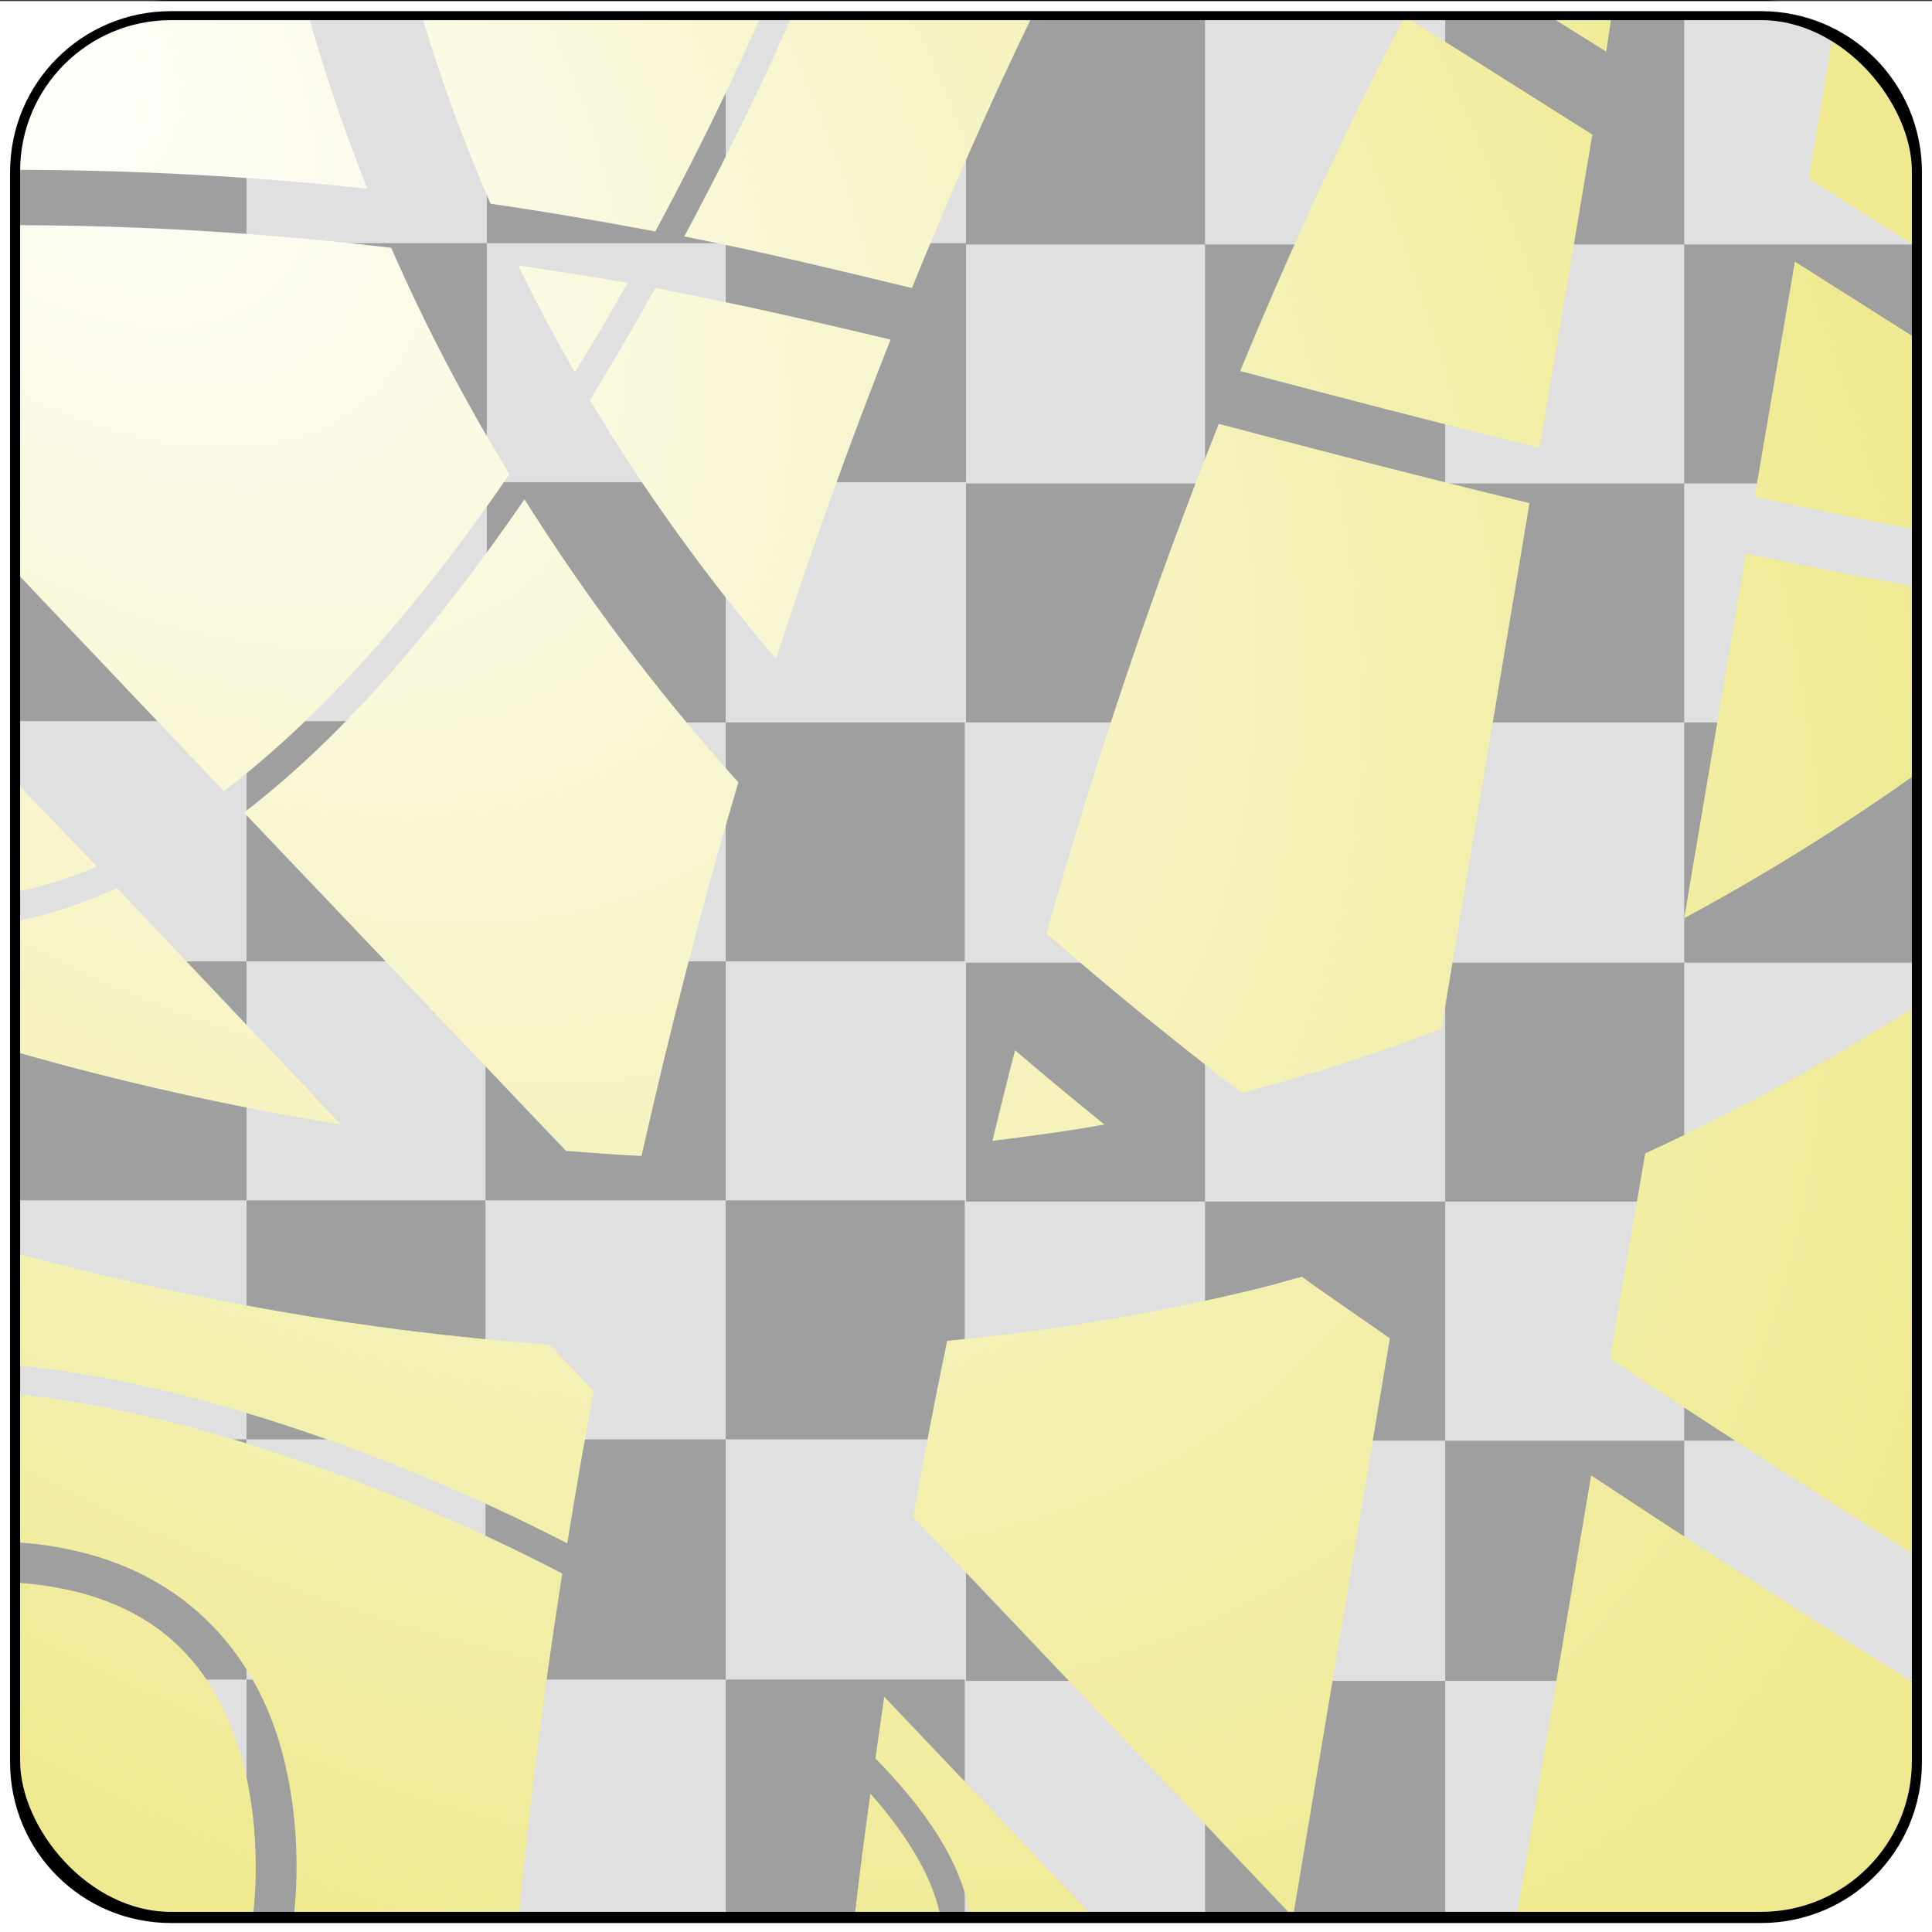<?xml version="1.0" encoding="UTF-8" standalone="no"?>
<!-- Created with Inkscape (http://www.inkscape.org/) -->
<svg
   xmlns:svg="http://www.w3.org/2000/svg"
   xmlns="http://www.w3.org/2000/svg"
   xmlns:xlink="http://www.w3.org/1999/xlink"
   version="1.0"
   width="100%"
   height="100%"
   viewBox="0 0 48 48"
   id="_stabilo01"
   style="display:inline;enable-background:new">
  <rect x="0" y="0" width="48" height="48" fill="#333333" stroke="none"/>
  <defs
     id="defs2385">
    <linearGradient
       id="linearGradient3211">
      <stop
         id="stop3213"
         style="stop-color:#ffffff;stop-opacity:1"
         offset="0" />
      <stop
         id="stop3215"
         style="stop-color:#efea92;stop-opacity:1"
         offset="1" />
    </linearGradient>
    <filter
       id="filter4022">
      <feBlend
         id="feBlend4024"
         in2="BackgroundImage"
         mode="screen" />
    </filter>
    <clipPath
       id="clipPath3129">
      <rect
         width="48"
         height="48"
         ry="0"
         x="0"
         y="0"
         id="rect3131"
         style="opacity:1;fill:#000000;fill-opacity:1;fill-rule:evenodd;stroke:#d7d7d7;stroke-width:0.916;stroke-linecap:round;stroke-linejoin:miter;marker:none;marker-start:none;marker-mid:none;marker-end:none;stroke-miterlimit:4;stroke-dasharray:none;stroke-dashoffset:0;stroke-opacity:0.868;visibility:visible;display:inline;overflow:visible;enable-background:accumulate" />
    </clipPath>
    <radialGradient
       cx="0.25"
       cy="0.25"
       r="23.75"
       fx="0.25"
       fy="0.25"
       id="radialGradient3217"
       xlink:href="#linearGradient3211"
       gradientUnits="userSpaceOnUse"
       gradientTransform="matrix(1.751,1.86,-1.063,1.001,7.8177389e-2,-0.465)" />
    <linearGradient
       x1="23.957"
       y1="15.398"
       x2="23.957"
       y2="43.496"
       id="linearGradient3043"
       xlink:href="#linearGradient3616"
       gradientUnits="userSpaceOnUse" />
    <linearGradient
       x1="23.957"
       y1="15.398"
       x2="23.957"
       y2="43.496"
       id="linearGradient3041"
       xlink:href="#linearGradient3608"
       gradientUnits="userSpaceOnUse" />
    <linearGradient
       x1="23.957"
       y1="15.398"
       x2="23.957"
       y2="43.496"
       id="linearGradient3039"
       xlink:href="#linearGradient3616"
       gradientUnits="userSpaceOnUse" />
    <linearGradient
       x1="23.957"
       y1="15.398"
       x2="23.957"
       y2="43.496"
       id="linearGradient3037"
       xlink:href="#linearGradient3608"
       gradientUnits="userSpaceOnUse" />
    <linearGradient
       x1="23.957"
       y1="15.398"
       x2="23.957"
       y2="43.496"
       id="linearGradient3035"
       xlink:href="#linearGradient3616"
       gradientUnits="userSpaceOnUse" />
    <linearGradient
       x1="23.957"
       y1="15.398"
       x2="23.957"
       y2="43.496"
       id="linearGradient3033"
       xlink:href="#linearGradient3608"
       gradientUnits="userSpaceOnUse" />
    <linearGradient
       x1="23.957"
       y1="15.398"
       x2="23.957"
       y2="43.496"
       id="linearGradient3031"
       xlink:href="#linearGradient3616"
       gradientUnits="userSpaceOnUse" />
    <linearGradient
       x1="23.957"
       y1="15.398"
       x2="23.957"
       y2="43.496"
       id="linearGradient3029"
       xlink:href="#linearGradient3608"
       gradientUnits="userSpaceOnUse" />
    <linearGradient
       x1="23.957"
       y1="15.398"
       x2="23.957"
       y2="43.496"
       id="linearGradient3027"
       xlink:href="#linearGradient3616"
       gradientUnits="userSpaceOnUse" />
    <linearGradient
       x1="23.957"
       y1="15.398"
       x2="23.957"
       y2="43.496"
       id="linearGradient3025"
       xlink:href="#linearGradient3608"
       gradientUnits="userSpaceOnUse" />
    <linearGradient
       x1="23.957"
       y1="15.398"
       x2="23.957"
       y2="43.496"
       id="linearGradient3023"
       xlink:href="#linearGradient3616"
       gradientUnits="userSpaceOnUse" />
    <linearGradient
       x1="23.957"
       y1="15.398"
       x2="23.957"
       y2="43.496"
       id="linearGradient3021"
       xlink:href="#linearGradient3608"
       gradientUnits="userSpaceOnUse" />
    <linearGradient
       id="linearGradient3616">
      <stop
         id="stop3618"
         style="stop-color:#ffffff;stop-opacity:1"
         offset="0" />
      <stop
         id="stop3620"
         style="stop-color:#ffffff;stop-opacity:0.421"
         offset="1" />
    </linearGradient>
    <linearGradient
       id="linearGradient3608">
      <stop
         id="stop3610"
         style="stop-color:#95c03c;stop-opacity:1"
         offset="0" />
      <stop
         id="stop3612"
         style="stop-color:#95c03c;stop-opacity:0.392"
         offset="1" />
    </linearGradient>
    <filter
       color-interpolation-filters="sRGB"
       id="filter4022-5">
      <feBlend
         in2="BackgroundImage"
         mode="screen"
         id="feBlend4024-4" />
    </filter>
    <clipPath
       id="clipPath3129-8">
      <rect
         width="48"
         height="48"
         ry="0"
         x="0"
         y="0"
         id="rect2696"
         style="fill:#000000;fill-opacity:1;fill-rule:evenodd;stroke:#d7d7d7;stroke-width:0.916;stroke-linecap:round;stroke-linejoin:miter;marker:none;stroke-miterlimit:4;stroke-dasharray:none;stroke-dashoffset:0;stroke-opacity:0.868;visibility:visible;display:inline;overflow:visible;enable-background:accumulate" />
    </clipPath>
    <linearGradient
       x1="23.957"
       y1="15.398"
       x2="23.957"
       y2="43.496"
       id="linearGradient3614"
       xlink:href="#linearGradient3608"
       gradientUnits="userSpaceOnUse" />
    <linearGradient
       x1="23.957"
       y1="15.398"
       x2="23.957"
       y2="43.496"
       id="linearGradient3622"
       xlink:href="#linearGradient3616"
       gradientUnits="userSpaceOnUse" />
    <linearGradient
       id="lg3418">
      <stop
         id="s3420"
         style="stop-color:#5b5b5b;stop-opacity:1"
         offset="0" />
      <stop
         id="s3422"
         style="stop-color:#bcbcbc;stop-opacity:1"
         offset="0.25" />
      <stop
         id="s3424"
         style="stop-color:#9a9a9a;stop-opacity:1"
         offset="0.37" />
      <stop
         id="s3426"
         style="stop-color:#a3a3a3;stop-opacity:1"
         offset="0.5" />
      <stop
         id="s3428"
         style="stop-color:#3c3c3c;stop-opacity:1"
         offset="0.75" />
      <stop
         id="s3430"
         style="stop-color:#727272;stop-opacity:1"
         offset="1" />
    </linearGradient>
    <linearGradient
       id="lg3432">
      <stop
         id="s3434"
         style="stop-color:#3e3e3e;stop-opacity:1"
         offset="0" />
      <stop
         id="s3436"
         style="stop-color:#b2b2b2;stop-opacity:1"
         offset="1" />
    </linearGradient>
    <linearGradient
       x1="23.87"
       y1="21.45"
       x2="23.87"
       y2="41.56"
       id="lg3438"
       xlink:href="#lg3934"
       gradientUnits="userSpaceOnUse" />
    <linearGradient
       x1="9.89"
       y1="9.39"
       x2="40.07"
       y2="9.39"
       id="lg3440"
       xlink:href="#lg4189"
       gradientUnits="userSpaceOnUse" />
    <linearGradient
       x1="9.89"
       y1="9.39"
       x2="40.07"
       y2="9.39"
       id="lg3442"
       xlink:href="#lg4189"
       gradientUnits="userSpaceOnUse" />
    <linearGradient
       x1="23.87"
       y1="21.45"
       x2="23.87"
       y2="41.56"
       id="lg3444"
       xlink:href="#lg3934"
       gradientUnits="userSpaceOnUse" />
    <linearGradient
       x1="23.87"
       y1="21.45"
       x2="23.87"
       y2="41.56"
       id="lg2479-392"
       xlink:href="#lg3934-130"
       gradientUnits="userSpaceOnUse" />
    <linearGradient
       id="lg3934-130">
      <stop
         id="s2447"
         style="stop-color:#3e3e3e;stop-opacity:1"
         offset="0" />
      <stop
         id="s2449"
         style="stop-color:#b2b2b2;stop-opacity:1"
         offset="1" />
    </linearGradient>
    <linearGradient
       x1="9.89"
       y1="9.39"
       x2="40.07"
       y2="9.39"
       id="lg2475-51"
       xlink:href="#lg4189-954"
       gradientUnits="userSpaceOnUse" />
    <linearGradient
       id="lg4189-954">
      <stop
         id="s2453"
         style="stop-color:#5b5b5b;stop-opacity:1"
         offset="0" />
      <stop
         id="s2455"
         style="stop-color:#bcbcbc;stop-opacity:1"
         offset="0.25" />
      <stop
         id="s2457"
         style="stop-color:#9a9a9a;stop-opacity:1"
         offset="0.37" />
      <stop
         id="s2459"
         style="stop-color:#a3a3a3;stop-opacity:1"
         offset="0.5" />
      <stop
         id="s2461"
         style="stop-color:#3c3c3c;stop-opacity:1"
         offset="0.75" />
      <stop
         id="s2463"
         style="stop-color:#727272;stop-opacity:1"
         offset="1" />
    </linearGradient>
    <linearGradient
       id="lg4189">
      <stop
         id="s4191"
         style="stop-color:#db2525;stop-opacity:1"
         offset="0" />
      <stop
         id="s4201"
         style="stop-color:#decd0e;stop-opacity:1"
         offset="0.25" />
      <stop
         id="s4203"
         style="stop-color:#36e41f;stop-opacity:1"
         offset="0.37" />
      <stop
         id="s4197"
         style="stop-color:#28ddbe;stop-opacity:1"
         offset="0.5" />
      <stop
         id="s4199"
         style="stop-color:#232bd8;stop-opacity:1"
         offset="0.75" />
      <stop
         id="s4193"
         style="stop-color:#dc2eb6;stop-opacity:1"
         offset="1" />
    </linearGradient>
    <linearGradient
       id="lg3934">
      <stop
         id="s3936"
         style="stop-color:#772527;stop-opacity:1"
         offset="0" />
      <stop
         id="s3938"
         style="stop-color:#ff9f46;stop-opacity:1"
         offset="1" />
    </linearGradient>
    <linearGradient
       x1="23.87"
       y1="21.45"
       x2="23.87"
       y2="41.56"
       id="lg3940"
       xlink:href="#lg3934"
       gradientUnits="userSpaceOnUse" />
    <linearGradient
       x1="9.89"
       y1="9.39"
       x2="40.07"
       y2="9.39"
       id="lg4195"
       xlink:href="#lg4189"
       gradientUnits="userSpaceOnUse" />
    <linearGradient
       x1="9.89"
       y1="9.39"
       x2="40.07"
       y2="9.39"
       id="lg2475"
       xlink:href="#lg4189"
       gradientUnits="userSpaceOnUse" />
    <linearGradient
       x1="23.87"
       y1="21.45"
       x2="23.87"
       y2="41.56"
       id="lg2479"
       xlink:href="#lg3934"
       gradientUnits="userSpaceOnUse" />
    <linearGradient
       id="lg3920">
      <stop
         id="s3922"
         style="stop-color:#000000;stop-opacity:1"
         offset="0" />
      <stop
         id="s3924"
         style="stop-color:#363838;stop-opacity:1"
         offset="1" />
    </linearGradient>
    <linearGradient
       id="lg3892">
      <stop
         id="s3894"
         style="stop-color:#050707;stop-opacity:1"
         offset="0" />
      <stop
         id="s3896"
         style="stop-color:#d6d6d6;stop-opacity:1"
         offset="1" />
    </linearGradient>
    <linearGradient
       x1="45.91"
       y1="45.65"
       x2="6.23"
       y2="2.43"
       id="lg3898"
       xlink:href="#lg3892"
       gradientUnits="userSpaceOnUse" />
    <linearGradient
       x1="24.28"
       y1="6.86"
       x2="24.28"
       y2="37.88"
       id="lg3926"
       xlink:href="#lg3920"
       gradientUnits="userSpaceOnUse" />
    <linearGradient
       x1="24.28"
       y1="6.86"
       x2="24.28"
       y2="37.88"
       id="lg3926-9"
       xlink:href="#lg3920-2"
       gradientUnits="userSpaceOnUse" />
    <linearGradient
       id="lg3920-2">
      <stop
         id="s3922-8"
         style="stop-color:#000000;stop-opacity:1"
         offset="0" />
      <stop
         id="s3924-9"
         style="stop-color:#363838;stop-opacity:1"
         offset="1" />
    </linearGradient>
    <linearGradient
       x1="45.91"
       y1="45.65"
       x2="6.23"
       y2="2.43"
       id="lg2418"
       xlink:href="#lg3892"
       gradientUnits="userSpaceOnUse" />
    <clipPath
       id="clipPath2637">
      <rect
         width="48"
         height="48"
         ry="0"
         x="0"
         y="0"
         id="r3131"
         style="fill:#000000;fill-opacity:1;fill-rule:evenodd;stroke:#d7d7d7;stroke-width:0.91;stroke-linecap:round;stroke-linejoin:miter;marker:none;stroke-miterlimit:4;stroke-dasharray:none;stroke-dashoffset:0;stroke-opacity:0.86;visibility:visible;display:inline;overflow:visible;enable-background:accumulate" />
    </clipPath>
    <filter
       color-interpolation-filters="sRGB"
       id="filter2633">
      <feBlend
         in2="BackgroundImage"
         mode="screen"
         id="feBlend2635" />
    </filter>
    <radialGradient
       cx="0.25"
       cy="0.25"
       r="23.75"
       fx="0.25"
       fy="0.25"
       id="radialGradient2730"
       xlink:href="#linearGradient3211"
       gradientUnits="userSpaceOnUse"
       gradientTransform="matrix(1.751,1.86,-1.063,1.001,7.8177389e-2,-0.465)" />
    <radialGradient
       cx="0.25"
       cy="0.25"
       r="23.75"
       fx="0.25"
       fy="0.25"
       id="radialGradient2757"
       xlink:href="#linearGradient3211"
       gradientUnits="userSpaceOnUse"
       gradientTransform="matrix(1.751,1.86,-1.063,1.001,7.8177389e-2,-0.465)" />
    <radialGradient
       cx="0.25"
       cy="0.25"
       r="23.75"
       fx="0.25"
       fy="0.25"
       id="radialGradient2760"
       xlink:href="#linearGradient3211"
       gradientUnits="userSpaceOnUse"
       gradientTransform="matrix(1.751,1.86,-1.063,1.001,7.8177389e-2,-0.465)" />
    <radialGradient
       cx="0.25"
       cy="0.25"
       r="23.75"
       fx="0.25"
       fy="0.25"
       id="radialGradient2763"
       xlink:href="#linearGradient3211"
       gradientUnits="userSpaceOnUse"
       gradientTransform="matrix(1.751,1.86,-1.063,1.001,7.8177389e-2,-0.465)" />
    <radialGradient
       cx="0.25"
       cy="0.25"
       r="23.75"
       fx="0.25"
       fy="0.25"
       id="radialGradient2766"
       xlink:href="#linearGradient3211"
       gradientUnits="userSpaceOnUse"
       gradientTransform="matrix(1.751,1.86,-1.063,1.001,7.8177389e-2,-0.465)" />
    <radialGradient
       cx="0.25"
       cy="0.25"
       r="23.75"
       fx="0.25"
       fy="0.25"
       id="radialGradient2769"
       xlink:href="#linearGradient3211"
       gradientUnits="userSpaceOnUse"
       gradientTransform="matrix(1.751,1.86,-1.063,1.001,7.8177389e-2,-0.465)" />
    <radialGradient
       cx="0.25"
       cy="0.25"
       r="23.75"
       fx="0.25"
       fy="0.25"
       id="radialGradient2772"
       xlink:href="#linearGradient3211"
       gradientUnits="userSpaceOnUse"
       gradientTransform="matrix(1.751,1.86,-1.063,1.001,7.8177389e-2,-0.465)" />
    <radialGradient
       cx="0.25"
       cy="0.25"
       r="23.75"
       fx="0.25"
       fy="0.25"
       id="radialGradient2775"
       xlink:href="#linearGradient3211"
       gradientUnits="userSpaceOnUse"
       gradientTransform="matrix(1.751,1.86,-1.063,1.001,7.8177389e-2,-0.465)" />
    <radialGradient
       cx="0.25"
       cy="0.25"
       r="23.75"
       fx="0.25"
       fy="0.25"
       id="radialGradient2778"
       xlink:href="#linearGradient3211"
       gradientUnits="userSpaceOnUse"
       gradientTransform="matrix(1.751,1.86,-1.063,1.001,7.8177389e-2,-0.465)" />
  </defs>
  <rect
     width="47.5"
     height="47.5"
     ry="4"
     x="0.25"
     y="0.073"
     id="rect2720"
     style="fill:#e0e0e0;fill-opacity:1;fill-rule:evenodd;stroke:none;stroke-width:0.5;marker:none;visibility:visible;display:inline;overflow:visible;enable-background:accumulate" />
  <path
     d="M 4.25,0.073 C 2.034,0.073 0.25,1.857 0.25,4.073 L 0.25,6.042 L 6.125,6.042 L 6.125,0.073 L 4.25,0.073 L 4.25,0.073 z M 6.125,6.042 L 6.125,11.979 L 12.094,11.979 L 12.094,6.042 L 6.125,6.042 z M 12.094,6.042 L 18.031,6.042 L 18.031,0.073 L 12.094,0.073 L 12.094,6.042 z M 18.031,6.042 L 18.031,11.979 L 24,11.979 L 24,6.073 L 29.938,6.073 L 29.938,0.104 L 24,0.104 L 24,6.042 L 18.031,6.042 z M 29.938,6.073 L 29.938,12.011 L 35.906,12.011 L 35.906,6.073 L 29.938,6.073 z M 35.906,6.073 L 41.844,6.073 L 41.844,0.104 L 35.906,0.104 L 35.906,6.073 z M 41.844,6.073 L 41.844,12.011 L 47.75,12.011 L 47.75,6.073 L 41.844,6.073 z M 41.844,12.011 L 35.906,12.011 L 35.906,17.948 L 41.844,17.948 L 41.844,12.011 L 41.844,12.011 z M 41.844,17.948 L 41.844,23.917 L 47.75,23.917 L 47.75,17.948 L 41.844,17.948 z M 41.844,23.917 L 35.906,23.917 L 35.906,29.854 L 41.844,29.854 L 41.844,23.917 z M 41.844,29.854 L 41.844,35.792 L 47.75,35.792 L 47.75,29.854 L 41.844,29.854 z M 41.844,35.792 L 35.906,35.792 L 35.906,41.761 L 41.844,41.761 L 41.844,35.792 z M 41.844,41.761 L 41.844,47.573 L 43.75,47.573 C 45.966,47.573 47.75,45.789 47.75,43.573 L 47.75,41.761 L 41.844,41.761 z M 35.906,41.761 L 29.938,41.761 L 29.938,47.573 L 35.906,47.573 L 35.906,41.761 z M 29.938,41.761 L 29.938,35.792 L 24,35.792 L 24,41.761 L 29.938,41.761 z M 29.938,35.792 L 35.906,35.792 L 35.906,29.854 L 29.938,29.854 L 29.938,35.792 z M 29.938,29.854 L 29.938,23.917 L 24,23.917 L 24,29.854 L 29.938,29.854 z M 29.938,23.917 L 35.906,23.917 L 35.906,17.948 L 29.938,17.948 L 29.938,23.917 z M 29.938,17.948 L 29.938,12.011 L 24,12.011 L 24,17.948 L 29.938,17.948 z M 18.031,11.979 L 12.094,11.979 L 12.094,17.948 L 18.031,17.948 L 18.031,11.979 z M 18.031,17.948 L 18.031,23.886 L 23.969,23.886 L 23.969,17.948 L 18.031,17.948 z M 18.031,23.886 L 12.062,23.886 L 12.062,29.823 L 18.031,29.823 L 18.031,23.886 z M 18.031,29.823 L 18.031,35.761 L 23.969,35.761 L 23.969,29.823 L 18.031,29.823 z M 18.031,35.761 L 12.062,35.761 L 12.062,41.729 L 18.031,41.729 L 18.031,35.761 z M 18.031,41.729 L 18.031,47.573 L 23.969,47.573 L 23.969,41.729 L 18.031,41.729 z M 12.062,41.729 L 6.125,41.729 L 6.125,47.573 L 12.062,47.573 L 12.062,41.729 z M 6.125,41.729 L 6.125,35.761 L 0.25,35.761 L 0.25,41.729 L 6.125,41.729 z M 6.125,35.761 L 12.062,35.761 L 12.062,29.823 L 6.125,29.823 L 6.125,35.761 z M 6.125,29.823 L 6.125,23.886 L 0.25,23.886 L 0.25,29.823 L 6.125,29.823 z M 6.125,23.886 L 12.062,23.886 L 12.062,17.917 L 6.125,17.917 L 6.125,23.886 z M 6.125,17.917 L 6.125,11.979 L 0.25,11.979 L 0.25,17.917 L 6.125,17.917 z"
     id="rect3569"
     style="fill:#9f9f9f;fill-opacity:1;fill-rule:evenodd;stroke:none;stroke-width:0.5;marker:none;visibility:visible;display:inline;overflow:visible;enable-background:accumulate" />
  <path
     d="M 4.25,0.25 C 2.045,0.25 0.267,2.017 0.25,4.219 C 3.388,4.219 6.324,4.389 9.125,4.688 C 8.557,3.25 8.052,1.782 7.625,0.25 L 4.25,0.25 z M 10.438,0.25 C 10.929,1.921 11.518,3.52 12.188,5.062 C 13.577,5.262 14.935,5.497 16.281,5.75 C 17.943,2.666 18.918,0.372 18.969,0.25 L 10.438,0.25 z M 19.156,0.25 L 19.656,0.438 C 19.656,0.438 18.669,2.764 17,5.875 C 18.907,6.247 20.779,6.705 22.656,7.156 C 23.607,4.829 24.612,2.52 25.719,0.25 L 19.156,0.25 z M 38.25,0.25 L 39.906,1.281 L 40.062,0.25 L 38.25,0.25 z M 34.906,0.406 C 33.403,3.265 32.052,6.215 30.812,9.219 C 33.211,9.85 35.675,10.498 38.25,11.125 L 39.562,3.344 L 34.906,0.406 z M 45.562,0.719 L 44.938,4.438 L 47.75,6.219 L 47.75,4.25 C 47.75,2.692 46.856,1.38 45.562,0.719 z M 0.25,5.594 L 0.25,14.062 L 5.562,19.656 C 8.208,17.644 10.625,14.749 12.656,11.781 C 11.555,9.972 10.569,8.104 9.719,6.156 C 6.734,5.807 3.613,5.594 0.25,5.594 z M 44.594,6.5 L 43.594,12.344 C 44.941,12.633 46.319,12.918 47.75,13.188 L 47.75,8.5 L 44.594,6.5 z M 47.75,13.188 L 47.5,14.562 C 46.079,14.295 44.713,14.036 43.375,13.75 L 41.844,22.812 C 43.82,21.748 45.795,20.527 47.75,19.125 L 47.75,13.188 z M 12.875,6.594 C 13.311,7.498 13.783,8.377 14.281,9.25 C 14.75,8.484 15.187,7.753 15.594,7.031 C 14.698,6.866 13.789,6.735 12.875,6.594 z M 16.281,7.156 C 15.78,8.049 15.25,8.981 14.656,9.938 C 15.981,12.163 17.52,14.301 19.281,16.375 C 20.136,13.719 21.088,11.063 22.125,8.438 C 20.187,7.972 18.249,7.534 16.281,7.156 z M 30.281,10.531 C 28.626,14.687 27.203,18.939 26,23.188 C 27.506,24.517 29.129,25.826 30.844,27.156 C 32.504,26.724 34.157,26.189 35.812,25.562 L 38,12.5 C 35.32,11.85 32.756,11.183 30.281,10.531 z M 13.031,12.406 C 11.034,15.308 8.697,18.166 6.062,20.188 L 14.062,28.594 C 14.686,28.638 15.312,28.694 15.938,28.719 C 16.633,25.642 17.423,22.545 18.344,19.438 C 16.323,17.185 14.57,14.848 13.031,12.406 z M 0.25,19.281 L 0.25,22.188 C 0.975,22.056 1.697,21.835 2.406,21.531 L 0.25,19.281 z M 2.906,22.062 C 2.048,22.446 1.181,22.754 0.281,22.906 L 0.25,22.75 L 0.25,26.094 C 2.944,26.872 5.691,27.484 8.469,27.938 L 2.906,22.062 z M 47.75,24.906 C 45.475,26.355 43.183,27.593 40.875,28.656 L 40,33.75 C 42.439,35.383 45.019,37.032 47.75,38.75 L 47.75,24.906 z M 25.219,26.094 C 25.022,26.849 24.84,27.59 24.656,28.344 C 25.58,28.226 26.513,28.108 27.438,27.938 C 26.677,27.323 25.939,26.711 25.219,26.094 z M 0.25,31.094 L 0.25,33.906 C 4.363,34.261 9.577,36.017 14.094,38.344 C 14.296,37.091 14.514,35.834 14.75,34.562 L 13.656,33.406 C 9.08,33.078 4.589,32.27 0.25,31.094 z M 32.344,31.719 C 31.998,31.811 31.658,31.915 31.312,32 C 28.713,32.638 26.113,33.064 23.531,33.312 C 23.224,34.782 22.947,36.243 22.688,37.688 L 32.125,47.625 L 34.531,33.25 C 33.802,32.737 33.045,32.23 32.344,31.719 z M 0.25,34.625 L 0.25,43.75 C 0.25,45.966 2.034,47.75 4.25,47.75 L 7.094,47.75 L 6.281,47.625 C 6.281,47.625 6.58,45.597 5.969,43.562 C 5.357,41.528 3.981,39.526 0.281,39.312 L 0.312,38.312 C 4.375,38.547 6.248,40.989 6.938,43.281 C 7.612,45.526 7.295,47.661 7.281,47.75 L 12.875,47.75 C 13.143,44.951 13.506,42.048 13.969,39.094 C 9.497,36.764 4.27,34.984 0.25,34.625 z M 39.531,36.656 L 37.656,47.75 L 43.75,47.75 C 45.966,47.75 47.75,45.966 47.75,43.75 L 47.75,41.938 C 44.854,40.135 42.12,38.366 39.531,36.656 z M 21.969,42.156 C 21.892,42.673 21.824,43.175 21.75,43.688 C 23.003,44.966 23.883,46.264 24.094,47.562 L 23.375,47.688 C 23.22,46.731 22.591,45.652 21.625,44.562 C 21.476,45.634 21.334,46.706 21.219,47.75 L 27.281,47.75 L 21.969,42.156 z"
     id="rect2593"
     style="opacity:1;fill:url(#radialGradient2778);fill-opacity:1;fill-rule:evenodd;stroke:none;stroke-width:0.5;stroke-linecap:round;stroke-linejoin:miter;marker:none;marker-start:none;marker-mid:none;marker-end:none;stroke-miterlimit:4;stroke-dasharray:none;stroke-dashoffset:0;stroke-opacity:1;visibility:visible;display:inline;overflow:visible;enable-background:accumulate" />
  <g
     id="layer2" />
  <g
     id="layer3" />
  <g
     id="layer4" />
  <g
     id="layer5" />
  <g
     id="layer6" />
  <g
     id="layer7" />
  <g
     id="layer8" />
  <g
     id="layer9" />
  <g
     id="layer10" />
  <g
     id="layer1"
     style="display:inline" />
  <rect
     width="47.5"
     height="47.5"
     ry="4"
     x="0.25"
     y="0.25"
     id="rect3365"
     style="opacity:1;fill:none;fill-opacity:1;fill-rule:evenodd;stroke:#000000;stroke-width:0.5;stroke-linecap:round;stroke-linejoin:miter;marker:none;marker-start:none;marker-mid:none;marker-end:none;stroke-miterlimit:4;stroke-dasharray:none;stroke-dashoffset:0;stroke-opacity:1;visibility:visible;display:inline;overflow:visible;enable-background:accumulate" />
  <path
     d="M 0,0.027 L 0,48.027 L 48,48.027 L 48,0.027 L 0,0.027 z M 4.25,0.277 L 43.75,0.277 C 45.966,0.277 47.75,2.061 47.75,4.277 L 47.75,43.777 C 47.75,45.993 45.966,47.777 43.75,47.777 L 4.25,47.777 C 2.034,47.777 0.25,45.993 0.25,43.777 L 0.25,4.277 C 0.25,2.061 2.034,0.277 4.25,0.277 z"
     id="r2593"
     style="fill:#ffffff;fill-opacity:1;fill-rule:evenodd;stroke:none;marker:none;visibility:visible;display:inline;overflow:visible;enable-background:accumulate" />
</svg>
